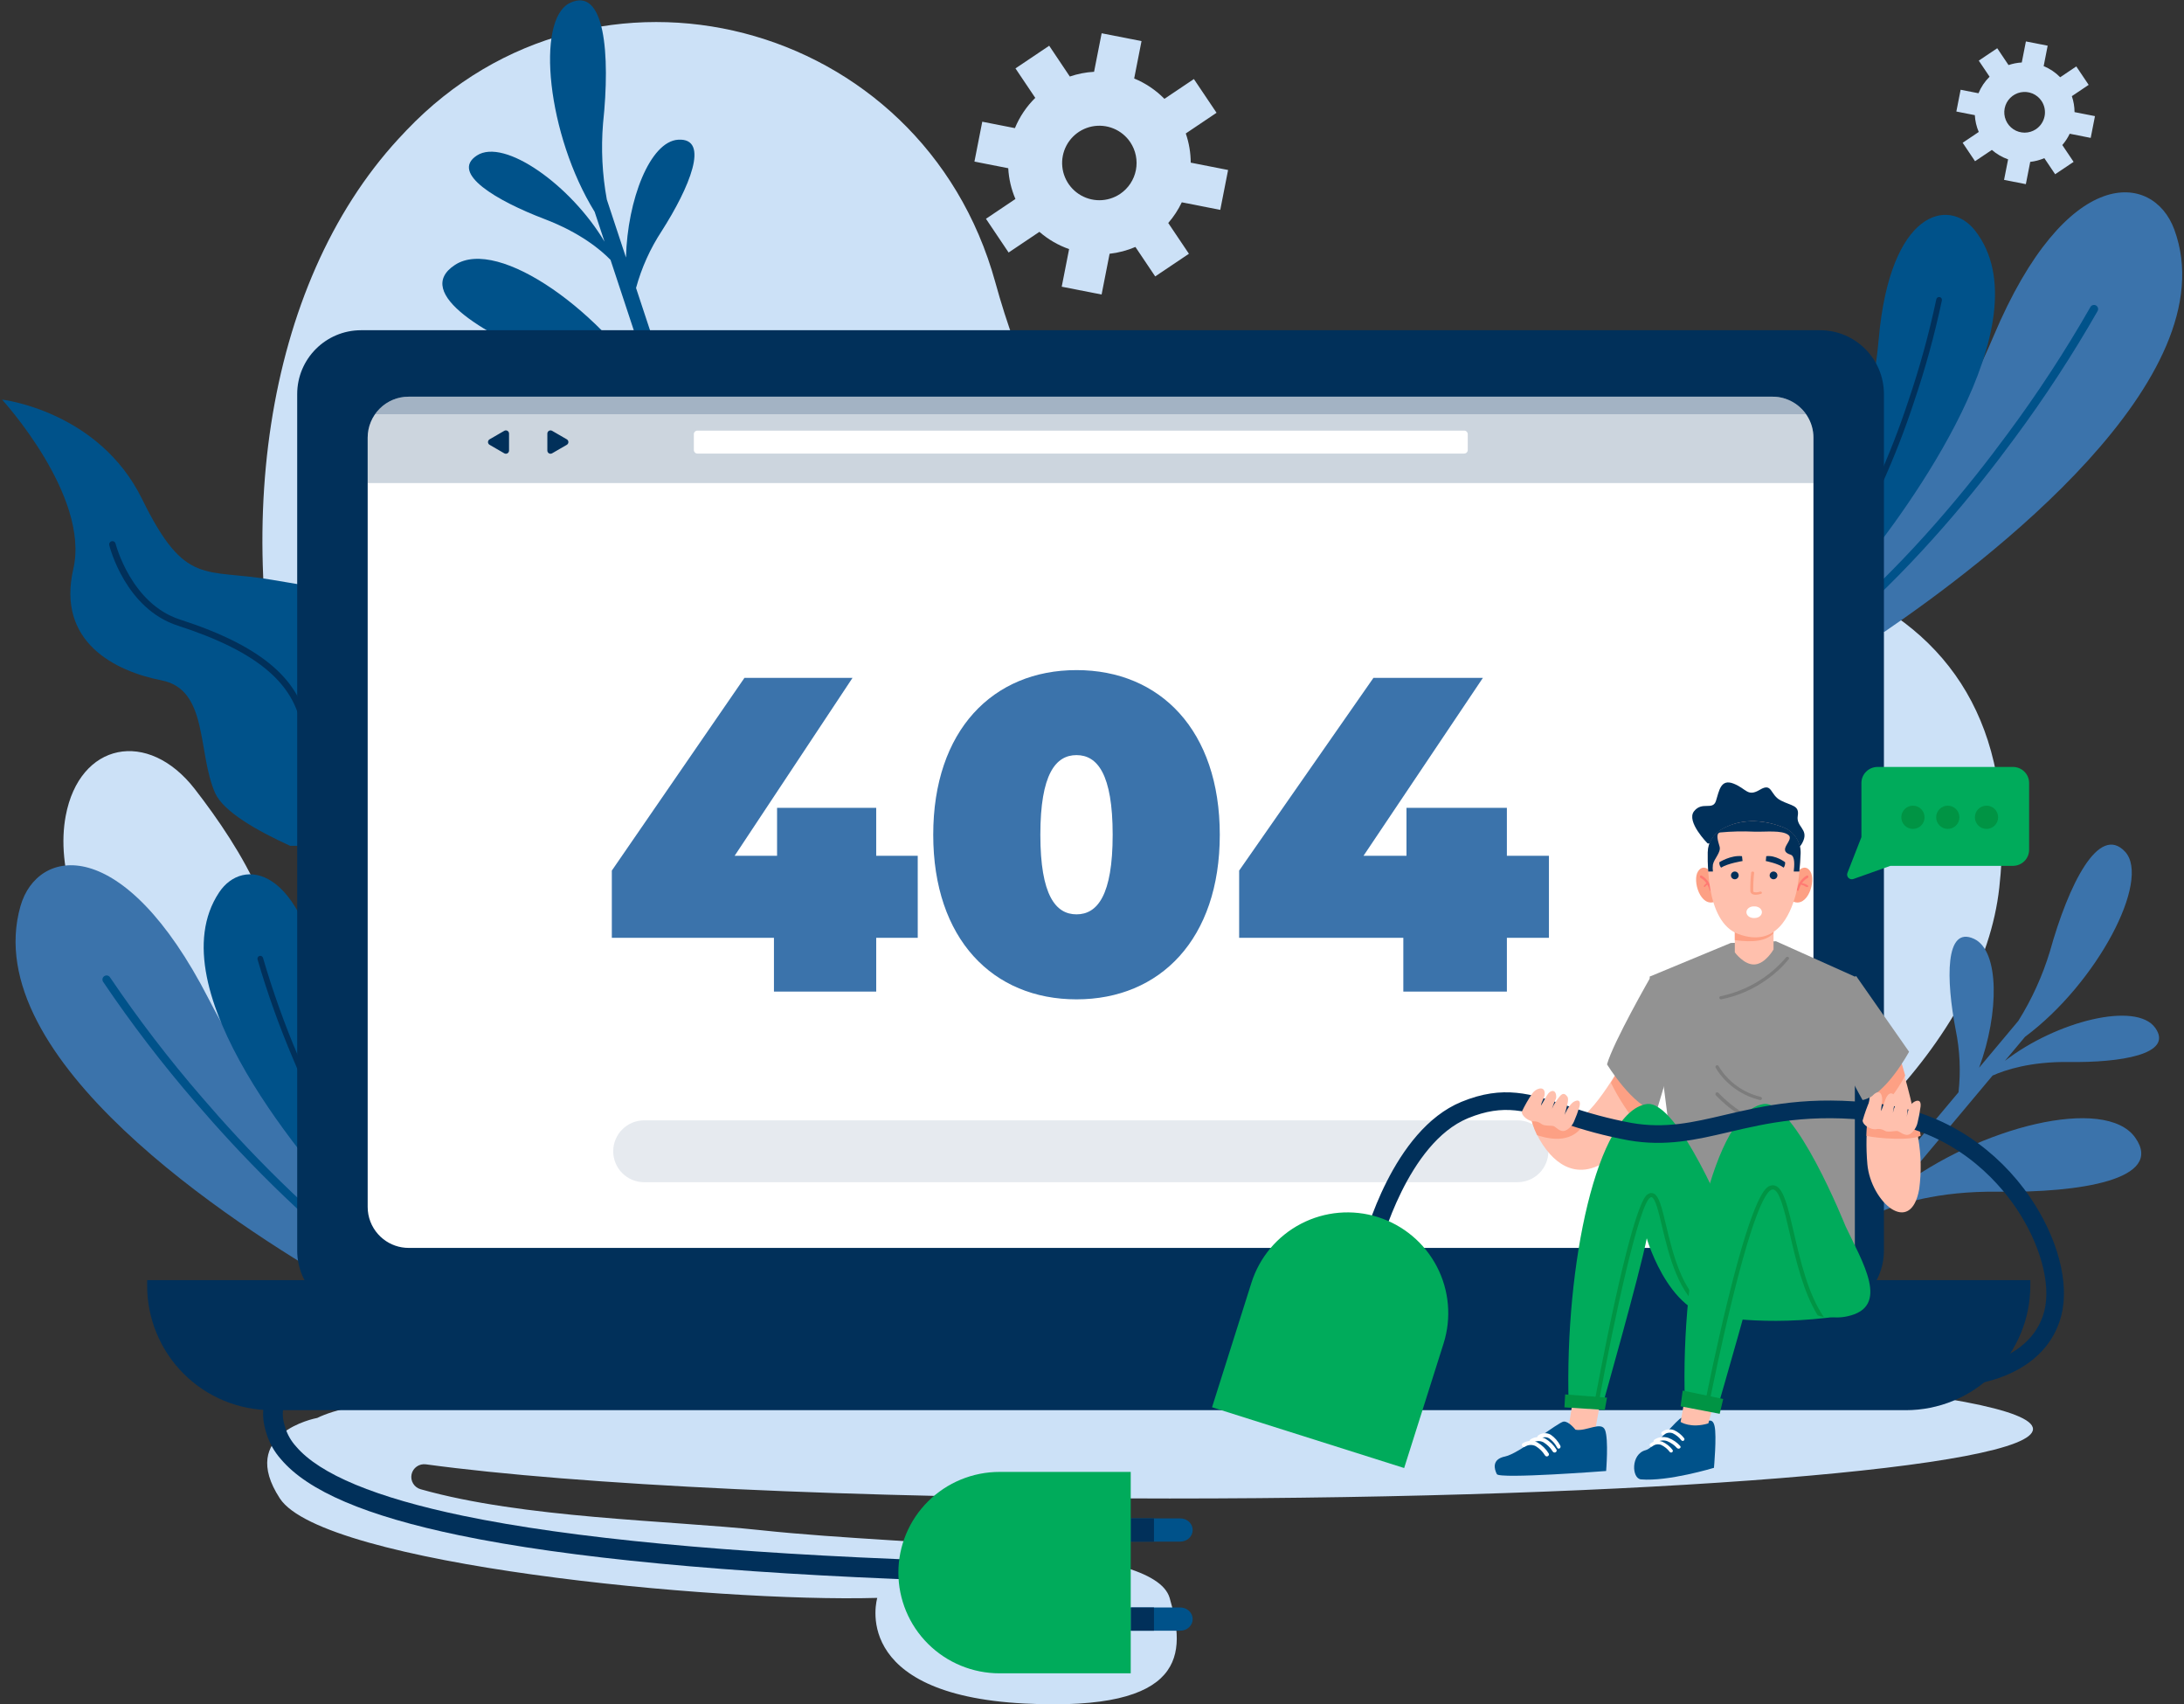 <svg width="564" height="440" viewBox="0 0 564 440" fill="none" xmlns="http://www.w3.org/2000/svg">
<rect x="0" y="0" width="564" height="440" fill="#333333" stroke="none"/>
<path d="M257.031 72.877C238.228 4.667 153.497 -17.307 104.939 33.672C104.241 34.405 103.544 35.149 102.848 35.904C33.232 111.58 66.118 298.07 211.407 345.337C356.695 392.604 507.815 306.289 516.304 229.124C524.793 151.96 457.77 127.722 353.744 149.297C294.974 161.493 268.737 115.339 257.031 72.877Z" fill="#CCE1F7"/>
<path d="M403.619 88.587C384.179 91.751 378.792 108.974 393.801 121.192C398.762 125.23 405.848 128.585 415.94 130.259C454.388 136.638 474.79 119.627 459.378 97.572C449.866 83.955 422.882 85.446 403.619 88.587Z" fill="#CCE1F7"/>
<path d="M50.286 203.684C38.202 188.133 20.503 191.648 16.961 210.675C15.791 216.963 16.238 224.79 19.6 234.453C32.406 271.262 57.109 281.029 69.091 256.937C76.491 242.071 62.263 219.097 50.286 203.684Z" fill="#CCE1F7"/>
<path d="M315.125 54.183L317.145 43.886L307.497 41.992C307.485 39.427 307.054 36.882 306.22 34.456L314.163 29.116L308.311 20.406L300.703 25.517C298.481 23.257 295.824 21.469 292.893 20.263L294.788 10.609L284.491 8.589L282.535 18.534C280.401 18.652 278.294 19.063 276.272 19.756L270.946 11.806L262.237 17.659L267.348 25.267C265.088 27.489 263.3 30.146 262.094 33.078L253.662 31.421L251.64 41.717L260.371 43.428C260.519 46.164 261.147 48.852 262.226 51.371L254.615 56.483L260.467 65.193L268.418 59.853C270.668 61.812 273.272 63.324 276.088 64.308L274.181 74.016L284.478 76.036L286.545 65.513C288.841 65.26 291.087 64.667 293.21 63.755L298.321 71.364L307.03 65.513L301.69 57.57C303.095 55.958 304.272 54.161 305.189 52.23L315.125 54.183ZM289.264 50.059C287.685 51.119 285.827 51.688 283.925 51.693C282.023 51.697 280.162 51.138 278.578 50.085C276.994 49.032 275.758 47.533 275.025 45.778C274.293 44.023 274.098 42.089 274.464 40.223C274.83 38.356 275.742 36.641 277.084 35.292C278.425 33.944 280.136 33.024 282.001 32.648C283.866 32.272 285.8 32.458 287.559 33.181C289.318 33.904 290.823 35.133 291.884 36.712C293.303 38.83 293.825 41.425 293.334 43.927C292.843 46.429 291.379 48.634 289.264 50.059Z" fill="#CCE1F7"/>
<path d="M539.907 35.601L541.007 29.98L535.734 28.946C535.728 27.544 535.492 26.153 535.037 24.827L539.381 21.909L536.183 17.149L532.028 19.942C530.814 18.707 529.362 17.73 527.76 17.071L528.795 11.797L523.173 10.697L522.108 16.131C520.942 16.196 519.791 16.421 518.686 16.798L515.768 12.453L511.002 15.651L513.796 19.806C512.56 21.02 511.584 22.471 510.924 24.073L506.316 23.169L505.21 28.79L509.982 29.726C510.063 31.221 510.406 32.691 510.995 34.068L506.84 36.861L510.038 41.621L514.384 38.703C515.613 39.773 517.036 40.6 518.575 41.138L517.533 46.443L523.16 47.542L524.289 41.792C525.544 41.653 526.772 41.329 527.932 40.83L530.725 44.985L535.491 41.787L532.573 37.444C533.34 36.562 533.983 35.581 534.484 34.526L539.907 35.601ZM525.773 33.353C524.91 33.932 523.895 34.242 522.856 34.245C521.816 34.247 520.8 33.941 519.935 33.366C519.069 32.79 518.394 31.971 517.994 31.012C517.594 30.053 517.487 28.997 517.688 27.977C517.888 26.958 518.386 26.02 519.119 25.284C519.852 24.547 520.787 24.044 521.805 23.839C522.824 23.634 523.88 23.735 524.842 24.13C525.803 24.525 526.625 25.196 527.205 26.058C527.981 27.216 528.266 28.634 527.997 30.002C527.729 31.369 526.929 32.574 525.773 33.353Z" fill="#CCE1F7"/>
<path d="M302.049 386.867C220.271 386.867 148.778 383.326 109.979 378.044C109.147 377.932 108.304 378.136 107.618 378.616C106.933 379.096 106.456 379.816 106.283 380.631C106.111 381.446 106.257 382.295 106.69 383.008C107.124 383.721 107.814 384.245 108.62 384.473C135.099 391.971 172.583 392.493 196.531 395.053C237.814 399.467 297.836 398.245 302.049 412.526C306.262 426.807 306.68 441.927 264.604 439.799C218.948 437.489 226.548 412.526 226.548 412.526C184.203 413.724 83.435 403.883 72.286 386.867C61.266 370.044 81.46 366.154 81.92 366.068H81.926C98.983 357.526 191.038 351 302.047 351C425.18 351 525 359.029 525 368.934C525 378.839 425.182 386.867 302.049 386.867Z" fill="#CCE1F7"/>
<path d="M104.941 325.655C93.756 314.379 69.304 287.94 53.903 257.924C31.802 214.846 9.64 218.697 5.29 233.924C-5.952 273.307 60.288 316.11 87.756 331.921L104.941 325.655Z" fill="#3B73AB"/>
<path d="M98.888 327.862C79.604 313.399 63.299 296.288 52.219 283.374C43.665 273.494 35.708 263.112 28.39 252.284C28.233 252.057 27.993 251.901 27.722 251.848C27.451 251.795 27.17 251.85 26.939 252C26.707 252.151 26.543 252.386 26.482 252.655C26.42 252.924 26.466 253.206 26.609 253.442C33.97 264.34 41.976 274.789 50.584 284.732C61.529 297.491 77.547 314.324 96.513 328.724L98.888 327.862Z" fill="#00528A"/>
<path d="M102.169 310.502C96.986 300.157 87.157 278.486 83.513 256.402C78.068 223.408 62.679 221.26 56.606 230.358C39.926 255.344 79.902 301.307 92.655 314.913L102.169 310.502Z" fill="#00528A"/>
<path d="M98.545 312.177C89.987 299.853 82.776 286.646 77.038 272.783C73.496 264.48 70.453 255.973 67.926 247.307C67.9 247.214 67.857 247.126 67.798 247.05C67.739 246.974 67.665 246.91 67.582 246.862C67.498 246.814 67.406 246.783 67.31 246.771C67.214 246.759 67.117 246.766 67.024 246.791C66.931 246.816 66.844 246.86 66.767 246.919C66.691 246.978 66.627 247.051 66.579 247.135C66.531 247.219 66.501 247.311 66.488 247.407C66.476 247.503 66.483 247.6 66.508 247.693C69.05 256.413 72.111 264.975 75.673 273.33C81.422 287.215 88.637 300.447 97.194 312.801L98.545 312.177Z" fill="#01305A"/>
<path d="M468.993 158.181C479.307 146.093 501.701 117.896 514.807 86.808C533.615 42.194 556.004 44.372 561.487 59.231C575.655 97.659 512.809 145.31 486.605 163.137L468.993 158.181Z" fill="#3B73AB"/>
<path d="M475.19 159.925C493.337 144.056 508.314 125.77 518.393 112.064C526.183 101.57 533.34 90.621 539.826 79.274C539.962 79.028 540.19 78.845 540.46 78.767C540.73 78.688 541.02 78.72 541.267 78.855C541.514 78.991 541.697 79.218 541.776 79.488C541.856 79.758 541.825 80.049 541.69 80.296C535.166 91.713 527.966 102.731 520.128 113.29C510.171 126.834 495.461 144.817 477.628 160.607L475.19 159.925Z" fill="#00528A"/>
<path d="M470.621 142.856C475.02 132.151 483.189 109.803 485.163 87.508C488.116 54.196 503.301 50.903 510.04 59.524C528.549 83.188 492.132 132.019 480.437 146.544L470.621 142.856Z" fill="#00528A"/>
<path d="M474.357 144.258C481.972 131.328 488.175 117.617 492.861 103.362C495.77 94.817 498.166 86.104 500.036 77.273C500.073 77.082 500.185 76.913 500.346 76.804C500.507 76.695 500.706 76.654 500.897 76.691C501.088 76.728 501.257 76.839 501.366 77.001C501.475 77.162 501.515 77.36 501.478 77.551C499.598 86.439 497.188 95.206 494.261 103.806C489.567 118.084 483.363 131.821 475.753 144.782L474.357 144.258Z" fill="#01305A"/>
<path d="M155.73 31.878C157.653 13.867 156.155 -3.541 147.192 0.752C138.228 5.045 141.364 34.957 153.563 54.684L156.109 62.383C147.469 47.851 130.231 35.54 123.156 40.142C116.126 44.715 128.345 51.873 140.594 56.54C149.918 60.096 155.208 64.563 157.664 67.092L169.684 103.472C155.937 80.499 128.709 61.096 117.514 68.378C106.358 75.633 125.747 86.983 145.183 94.397C159.871 99.998 168.254 107.026 172.189 111.055L174.585 118.309C175.908 118.089 177.23 117.863 178.549 117.63L164.252 74.347C165.679 69.122 167.92 64.155 170.895 59.628C177.951 48.578 183.502 35.555 175.131 36.069C167.867 36.518 162.024 51.569 161.656 66.49L156.71 51.52C155.52 45.044 155.191 38.44 155.73 31.878Z" fill="#00528A"/>
<path d="M529.361 245.668C534.223 228.219 542.043 212.594 548.791 219.893C555.539 227.192 541.581 253.833 522.958 267.663L517.75 273.881C531.143 263.566 551.708 258.484 556.585 265.377C561.43 272.221 547.433 274.359 534.325 274.176C524.346 274.038 517.781 276.235 514.565 277.679L489.963 307.051C511.219 290.777 543.688 282.797 551.403 293.697C559.091 304.558 536.884 307.949 516.088 307.662C500.369 307.446 489.985 310.881 484.84 313.174L479.935 319.029C478.785 318.339 477.641 317.641 476.501 316.936L505.77 281.987C506.376 276.605 506.128 271.161 505.037 265.856C502.56 252.981 502.209 238.828 509.803 242.394C516.389 245.492 516.261 261.637 511.096 275.64L521.218 263.555C524.707 257.977 527.445 251.963 529.361 245.668Z" fill="#3B73AB"/>
<path d="M121.617 218.364H141.731C130.863 216.567 103.917 205 101.514 181.803C98.47 152.421 88.009 152.789 70.379 149.715C52.749 146.642 47.894 151.66 36.7 128.85C25.507 106.04 0.529 103.165 0.529 103.165C0.529 103.165 23.291 128 18.935 146.874C14.579 165.748 29.673 173.287 41.76 175.658C53.846 178.03 50.95 194.274 55.542 204.708C57.639 209.474 66.219 214.404 74.928 218.364H121.617Z" fill="#00528A"/>
<path d="M78.05 189.436C78.928 198.235 83.987 208.7 91.583 217.427C91.851 217.734 92.128 218.046 92.412 218.359H94.701C94.047 217.669 93.426 216.989 92.849 216.325C85.582 207.978 80.55 197.61 79.715 189.27C78.389 175.992 68.128 166.943 46.443 159.931C33.856 155.863 29.88 140.501 29.843 140.34C29.789 140.124 29.652 139.938 29.462 139.824C29.271 139.709 29.043 139.675 28.827 139.728C28.611 139.782 28.425 139.919 28.311 140.11C28.196 140.3 28.162 140.529 28.215 140.744C28.381 141.413 32.442 157.168 45.926 161.527C66.889 168.303 76.798 176.912 78.05 189.436Z" fill="#01305A"/>
<path d="M470.007 85.253H93.25C84.136 85.253 76.748 92.642 76.748 101.755V322.827C76.748 331.941 84.136 339.329 93.25 339.329H470.007C479.121 339.329 486.509 331.941 486.509 322.827V101.755C486.509 92.642 479.121 85.253 470.007 85.253Z" fill="#01305A"/>
<path d="M468.307 112.994V311.588C468.307 312.977 468.034 314.353 467.502 315.637C466.971 316.921 466.192 318.087 465.209 319.07C464.227 320.053 463.061 320.832 461.777 321.364C460.493 321.896 459.118 322.17 457.728 322.17H105.532C103.159 322.173 100.855 321.376 98.992 319.907C98.514 319.53 98.069 319.113 97.662 318.66C95.911 316.722 94.944 314.2 94.949 311.588V112.994C94.95 110.188 96.065 107.496 98.049 105.512C100.034 103.527 102.725 102.412 105.532 102.412H457.728C459.61 102.408 461.459 102.911 463.08 103.866C464.558 104.736 465.803 105.95 466.71 107.406C467.757 109.082 468.31 111.018 468.307 112.994Z" fill="white"/>
<path d="M237 242.114H226.276V256H199.866V242.114H158V224.758L192.251 175H220.16L189.714 220.939H200.671V208.556H226.273V220.937H236.997L237 242.114Z" fill="#3B73AB"/>
<path d="M241 215.5C241 188.561 256.408 173 278 173C299.592 173 315 188.561 315 215.5C315 242.439 299.593 258 278 258C256.407 258 241 242.439 241 215.5ZM287.338 215.5C287.338 199.824 283.37 194.947 278 194.947C272.63 194.947 268.662 199.824 268.662 215.5C268.662 231.176 272.631 236.055 278 236.055C283.369 236.055 287.338 231.177 287.338 215.5Z" fill="#3B73AB"/>
<path d="M400 242.114H389.141V256H362.397V242.114H320V224.758L354.685 175H382.948L352.116 220.939H363.213V208.556H389.14V220.937H400V242.114Z" fill="#3B73AB"/>
<path d="M524.313 330.494V331.908C524.314 336.131 523.482 340.313 521.866 344.215C520.25 348.117 517.882 351.662 514.895 354.648C511.909 357.634 508.364 360.003 504.462 361.618C500.56 363.234 496.378 364.066 492.155 364.065H70.157C65.934 364.065 61.752 363.234 57.85 361.618C53.949 360.002 50.404 357.634 47.417 354.647C44.431 351.661 42.063 348.116 40.447 344.214C38.831 340.313 37.999 336.131 38 331.908V330.494H524.313Z" fill="#01305A"/>
<g style="mix-blend-mode:screen">
<path d="M228 330.494V330.817C228 333.363 229.705 335.427 231.809 335.427H331.089C333.193 335.427 334.898 333.363 334.898 330.817V330.494H228Z" fill="#01305A"/>
</g>
<path opacity="0.2" d="M468.305 112.994V124.711H94.95V112.994C94.953 110.188 96.069 107.498 98.053 105.514C100.037 103.53 102.727 102.415 105.533 102.412H457.728C460.533 102.415 463.222 103.531 465.205 105.515C467.188 107.499 468.303 110.189 468.305 112.994Z" fill="#01305A"/>
<path d="M378.115 111.171H180.1C179.591 111.171 179.179 111.583 179.179 112.092V116.174C179.179 116.683 179.591 117.095 180.1 117.095H378.115C378.624 117.095 379.037 116.683 379.037 116.174V112.092C379.037 111.583 378.624 111.171 378.115 111.171Z" fill="white"/>
<path d="M131.454 114.127V116.327C131.454 116.47 131.416 116.61 131.345 116.734C131.273 116.857 131.171 116.96 131.047 117.032C130.923 117.104 130.783 117.142 130.64 117.142C130.497 117.143 130.357 117.106 130.232 117.035L128.331 115.936L126.43 114.836C126.305 114.764 126.202 114.661 126.13 114.537C126.058 114.412 126.021 114.271 126.021 114.128C126.021 113.984 126.058 113.843 126.13 113.719C126.202 113.594 126.305 113.491 126.43 113.419L128.331 112.32L130.232 111.22C130.357 111.149 130.497 111.112 130.64 111.113C130.783 111.113 130.923 111.151 131.047 111.223C131.171 111.295 131.273 111.398 131.345 111.522C131.416 111.645 131.454 111.786 131.454 111.929V114.127Z" fill="#01305A"/>
<path d="M141.349 114.127V116.327C141.349 116.47 141.387 116.61 141.459 116.733C141.53 116.857 141.633 116.96 141.757 117.031C141.88 117.103 142.02 117.141 142.163 117.142C142.306 117.142 142.446 117.106 142.571 117.035L144.472 115.936L146.374 114.836C146.498 114.764 146.601 114.661 146.673 114.537C146.745 114.412 146.783 114.271 146.783 114.128C146.783 113.984 146.745 113.843 146.673 113.719C146.601 113.595 146.498 113.491 146.374 113.42L144.472 112.32L142.571 111.22C142.446 111.15 142.306 111.113 142.163 111.114C142.02 111.115 141.88 111.153 141.757 111.224C141.633 111.296 141.53 111.399 141.459 111.522C141.387 111.646 141.349 111.786 141.349 111.929V114.127Z" fill="#01305A"/>
<path opacity="0.2" d="M466.398 106.939H96.859C97.833 105.541 99.131 104.4 100.642 103.613C102.153 102.825 103.832 102.415 105.536 102.418H457.728C459.431 102.415 461.109 102.825 462.619 103.612C464.129 104.4 465.426 105.541 466.398 106.939Z" fill="#01305A"/>
<path opacity="0.1" d="M391.876 305.208H166.343C164.225 305.208 162.194 304.366 160.697 302.869C159.2 301.372 158.358 299.341 158.358 297.223C158.359 295.106 159.2 293.075 160.697 291.578C162.195 290.081 164.226 289.24 166.343 289.24H391.876C393.994 289.24 396.025 290.081 397.522 291.578C399.02 293.076 399.861 295.107 399.861 297.224C399.861 299.342 399.019 301.372 397.522 302.869C396.025 304.367 393.994 305.208 391.876 305.208Z" fill="#01305A"/>
<path d="M428 283.183C426.626 285.71 425.119 288.17 423.485 290.553C412.676 306.14 404.637 302.799 400.31 297.991C398.92 296.438 397.768 294.705 396.888 292.844C395.962 290.912 395.327 288.864 395 286.763L397.008 287.207C399.386 288.246 403.327 289.68 406.251 289.247C406.614 289.193 406.971 289.105 407.315 288.984C409.934 288.036 413.505 283.128 415.918 279.392C417.5 276.945 418.589 275 418.589 275L428 283.183Z" fill="#FFC0AD"/>
<path d="M428 283.419C426.635 286.018 425.138 288.549 423.516 291C420.538 287.495 418.014 283.638 416 279.519C417.571 277.001 418.653 275 418.653 275L428 283.419Z" fill="#FDA084"/>
<path d="M409 289.99C409 289.99 406.751 296.336 396.945 293.062C395.992 291.135 395.337 289.095 395 287L397.069 287.442C399.52 288.478 403.581 289.908 406.594 289.476L409 289.99Z" fill="#FDA084"/>
<path d="M495.622 306.97C493.426 319.402 483.121 310.274 482.231 300.565C482.042 298.383 481.969 296.193 482.012 294.004C482.045 292 482.151 290.067 482.292 288.313C482.319 287.973 482.347 287.643 482.376 287.319C482.759 283.093 483.299 280.128 483.299 280.128L490.037 272C490.037 272 490.822 274.279 491.827 277.785C492.753 281.025 493.864 285.312 494.707 289.821C494.962 291.184 495.193 292.566 495.385 293.945C496.116 298.252 496.196 302.64 495.622 306.97Z" fill="#FFC0AD"/>
<path d="M492 277.674C490.113 281.211 487.007 285.9 483 288C483.026 287.667 483.052 287.343 483.08 287.026C483.441 282.88 483.951 279.973 483.951 279.973L490.31 272C490.31 272 491.051 274.235 492 277.674Z" fill="#FDA084"/>
<path d="M496 293.2C493.448 294.557 485.078 293.918 482 293.255C482.04 291.015 482.192 288.872 482.382 287L495.291 289.343C495.557 290.616 495.799 291.908 496 293.2Z" fill="#FDA084"/>
<path d="M426.393 252C426.393 252 416.609 269.017 415 274.777C415 274.777 421.684 285.781 427.75 287L429.997 279.496C429.997 279.496 430.235 256.014 426.393 252Z" fill="#929292"/>
<path d="M446.939 243.451L426 252.135L435.266 324.194C435.266 324.194 464.094 328.258 479 324.194V252.135L458.636 243L446.939 243.451Z" fill="#929292"/>
<path d="M443.125 282.782C447.324 287.179 452.607 290.356 458.427 291.983C458.49 292.001 458.556 292.005 458.62 291.994C458.684 291.984 458.746 291.96 458.8 291.923C458.854 291.887 458.899 291.839 458.933 291.783C458.968 291.726 458.989 291.664 458.997 291.598V291.589C459.009 291.482 458.984 291.375 458.925 291.285C458.866 291.195 458.777 291.13 458.675 291.1C453.005 289.516 447.857 286.421 443.766 282.138C443.709 282.077 443.635 282.034 443.555 282.014C443.474 281.993 443.39 281.996 443.311 282.021C443.232 282.047 443.161 282.094 443.107 282.158C443.053 282.222 443.018 282.3 443.006 282.384V282.394C442.995 282.464 443 282.535 443.02 282.603C443.041 282.67 443.077 282.732 443.125 282.782Z" fill="#7C7C7C"/>
<path d="M443 275.424V275.441C443 275.515 443.019 275.587 443.056 275.651C443.295 276.058 443.566 276.483 443.878 276.92C446.444 280.44 450.197 282.945 454.467 283.986C454.575 284.014 454.691 284 454.788 283.945C454.885 283.89 454.956 283.799 454.985 283.692C455.015 283.585 455 283.472 454.944 283.376C454.888 283.28 454.796 283.21 454.688 283.181C452.422 282.638 450.291 281.653 448.419 280.283C446.547 278.913 444.973 277.187 443.791 275.207C443.743 275.127 443.671 275.065 443.584 275.03C443.497 274.996 443.401 274.991 443.311 275.015C443.22 275.04 443.141 275.094 443.085 275.168C443.029 275.242 442.999 275.332 443 275.424Z" fill="#7C7C7C"/>
<path d="M444.001 257.608V257.616C444.005 257.674 444.021 257.731 444.049 257.782C444.077 257.833 444.115 257.878 444.162 257.914C444.209 257.949 444.262 257.975 444.32 257.989C444.377 258.002 444.437 258.004 444.495 257.994C448.737 257.155 452.742 255.42 456.229 252.91C458.362 251.423 460.277 249.655 461.917 247.655C461.95 247.612 461.974 247.563 461.987 247.511C462.001 247.459 462.004 247.404 461.996 247.351C461.988 247.298 461.969 247.247 461.941 247.2C461.913 247.154 461.875 247.114 461.831 247.082C461.787 247.05 461.737 247.026 461.684 247.013C461.631 247 461.575 246.997 461.521 247.005C461.466 247.013 461.414 247.031 461.367 247.058C461.32 247.086 461.278 247.122 461.246 247.166C456.921 252.274 450.963 255.804 444.336 257.185C444.237 257.204 444.149 257.257 444.087 257.335C444.025 257.412 443.995 257.509 444.001 257.608Z" fill="#7C7C7C"/>
<path d="M411.883 369.514L414 358H406.768L405 368.871C406.041 369.482 407.191 369.854 408.377 369.965C409.563 370.076 410.757 369.922 411.883 369.514Z" fill="#FFC0AD"/>
<path d="M406.851 369.101C406.851 369.101 405.14 366.894 403.802 367.004C402.464 367.114 392.229 375.304 388.697 376.013C385.165 376.722 385.883 379.275 386.547 380.576C387.212 381.878 414.771 379.765 414.771 379.765C414.771 379.765 415.434 371.685 414.505 369.227C413.575 366.769 409.625 369.654 406.851 369.101Z" fill="#00528A"/>
<path d="M401.305 374.98C401.41 375.009 401.521 375.007 401.624 374.974C401.728 374.942 401.819 374.88 401.885 374.798C401.952 374.716 401.992 374.616 401.999 374.512C402.006 374.408 401.981 374.304 401.926 374.214C401.226 373.066 400.24 372.102 399.057 371.409C398.455 371.108 397.779 370.968 397.101 371.006C396.423 371.044 395.768 371.257 395.206 371.624C395.095 371.709 395.022 371.833 395.004 371.969C394.986 372.104 395.025 372.241 395.111 372.35C395.198 372.459 395.325 372.531 395.466 372.551C395.607 372.571 395.751 372.537 395.866 372.456C396.267 372.207 396.73 372.066 397.207 372.047C397.684 372.028 398.157 372.132 398.579 372.348C399.567 372.952 400.391 373.772 400.986 374.741C401.056 374.857 401.171 374.943 401.305 374.98Z" fill="white"/>
<path d="M402.405 373.979C402.466 373.999 402.529 374.005 402.592 373.996C402.654 373.987 402.714 373.964 402.768 373.928C402.821 373.894 402.868 373.848 402.905 373.793C402.942 373.739 402.969 373.676 402.985 373.61C403 373.543 403.004 373.474 402.996 373.406C402.987 373.338 402.967 373.273 402.936 373.214C402.336 372.066 401.492 371.102 400.478 370.41C399.962 370.108 399.382 369.968 398.801 370.006C398.219 370.044 397.658 370.258 397.177 370.624C397.081 370.709 397.019 370.833 397.004 370.969C396.988 371.104 397.021 371.242 397.095 371.35C397.169 371.459 397.279 371.531 397.4 371.551C397.521 371.571 397.644 371.537 397.742 371.456C398.086 371.207 398.482 371.065 398.891 371.045C399.3 371.025 399.706 371.128 400.068 371.342C400.915 371.946 401.622 372.766 402.13 373.736C402.19 373.854 402.289 373.941 402.405 373.979Z" fill="white"/>
<path d="M399.305 375.98C399.41 376.009 399.521 376.007 399.624 375.974C399.728 375.942 399.819 375.881 399.885 375.798C399.952 375.716 399.992 375.616 399.999 375.512C400.006 375.408 399.981 375.304 399.926 375.214C399.226 374.066 398.24 373.103 397.057 372.41C396.455 372.108 395.779 371.968 395.101 372.006C394.422 372.044 393.768 372.258 393.206 372.625C393.095 372.71 393.022 372.833 393.004 372.969C392.986 373.105 393.025 373.242 393.111 373.351C393.198 373.46 393.325 373.532 393.466 373.552C393.607 373.571 393.751 373.537 393.866 373.457C394.267 373.208 394.73 373.067 395.207 373.048C395.684 373.029 396.157 373.133 396.579 373.349C397.568 373.951 398.393 374.771 398.986 375.741C399.056 375.857 399.171 375.943 399.305 375.98Z" fill="white"/>
<path d="M446.553 316.543C446.553 316.543 433.383 283.744 425.198 285.037C412.525 287.04 404.048 326.083 405.086 362.503L413.782 363C413.782 363 423.516 328.692 425.261 319.697C425.261 319.697 431.969 343.048 447.076 339.798C458.264 337.394 450.971 325.911 446.553 316.543Z" fill="#00AB5B"/>
<path d="M413.071 361L412 360.81C412.024 360.685 414.327 348.195 417.115 335.575C422.803 309.831 424.941 308.626 425.644 308.23C425.845 308.102 426.075 308.025 426.314 308.005C426.552 307.985 426.792 308.023 427.012 308.115C428.44 308.727 429.154 311.731 430.237 316.279C431.987 323.63 434.384 333.695 441 337.911L440.413 338.807C433.43 334.358 430.976 324.05 429.184 316.52C428.327 312.904 427.509 309.489 426.581 309.09C426.527 309.066 426.417 309.019 426.18 309.153C423.258 310.808 416.739 341.066 413.071 361Z" fill="#009444"/>
<path d="M404.195 360L414.797 360.804L415 360.819L414.419 364L404 363.337L404.195 360Z" fill="#009444"/>
<path d="M443.201 339.864C443.201 339.864 458.593 342.849 479 339.141C477.47 330.997 473.358 323.576 467.284 318L439.761 320.007C438.028 326.565 439.287 333.186 443.201 339.864Z" fill="#00AB5B"/>
<path d="M438.843 366.738C437.356 366.381 435.846 366.135 434.325 366C433.357 366.065 427.184 373.835 425.015 374.376C421.083 375.351 421.354 381.727 423.782 381.933C430.804 382.528 442.617 378.946 442.617 378.946C442.617 378.946 443.363 370.72 442.773 368.176C442.183 365.632 440.827 367.402 438.843 366.738Z" fill="#00528A"/>
<path d="M441.165 367.475L444 357H435.83L434 367.106C434 367.106 436.664 368.843 441.165 367.475Z" fill="#FFC0AD"/>
<path d="M433.383 373.993C433.486 374.009 433.593 373.998 433.689 373.962C433.785 373.926 433.866 373.867 433.921 373.793C433.977 373.718 434.004 373.632 434 373.544C433.995 373.457 433.959 373.372 433.897 373.302C433.101 372.405 432.051 371.686 430.84 371.21C430.23 371.01 429.565 370.951 428.918 371.041C428.27 371.131 427.664 371.365 427.164 371.72C427.063 371.799 427.004 371.909 427 372.026C426.996 372.142 427.048 372.254 427.144 372.339C427.24 372.423 427.372 372.472 427.511 372.475C427.65 372.479 427.785 372.436 427.887 372.356C428.246 372.114 428.675 371.957 429.131 371.901C429.587 371.844 430.053 371.89 430.481 372.033C431.495 372.452 432.376 373.065 433.051 373.823C433.131 373.913 433.25 373.974 433.383 373.993Z" fill="white"/>
<path d="M434.472 371.993C434.561 372.009 434.652 371.997 434.734 371.962C434.816 371.926 434.885 371.867 434.933 371.792C434.98 371.718 435.003 371.632 435 371.544C434.996 371.457 434.965 371.373 434.912 371.302C434.231 370.405 433.33 369.686 432.292 369.21C431.769 369.01 431.199 368.951 430.644 369.041C430.089 369.131 429.569 369.365 429.141 369.72C429.098 369.759 429.063 369.806 429.039 369.859C429.015 369.911 429.002 369.968 429 370.025C428.999 370.083 429.009 370.14 429.03 370.194C429.051 370.247 429.083 370.297 429.123 370.338C429.164 370.38 429.213 370.414 429.267 370.437C429.321 370.461 429.379 370.473 429.438 370.475C429.497 370.477 429.556 370.467 429.611 370.446C429.667 370.426 429.717 370.395 429.76 370.356C430.068 370.114 430.436 369.957 430.827 369.901C431.218 369.844 431.617 369.89 431.984 370.033C432.854 370.453 433.609 371.068 434.187 371.827C434.256 371.916 434.358 371.976 434.472 371.993Z" fill="white"/>
<path d="M431.473 374.993C431.562 375.009 431.653 374.997 431.735 374.962C431.817 374.926 431.886 374.867 431.933 374.792C431.98 374.718 432.003 374.631 432 374.544C431.996 374.457 431.965 374.372 431.912 374.302C431.231 373.405 430.333 372.686 429.296 372.21C428.774 372.01 428.205 371.951 427.651 372.041C427.097 372.131 426.579 372.365 426.151 372.719C426.106 372.758 426.069 372.806 426.043 372.859C426.018 372.912 426.003 372.969 426 373.028C425.998 373.087 426.007 373.145 426.029 373.2C426.05 373.255 426.082 373.305 426.123 373.348C426.165 373.391 426.215 373.425 426.27 373.448C426.325 373.472 426.385 373.484 426.445 373.485C426.505 373.486 426.565 373.475 426.621 373.453C426.677 373.431 426.727 373.398 426.77 373.356C427.077 373.115 427.444 372.957 427.834 372.901C428.224 372.844 428.623 372.89 428.989 373.034C429.858 373.451 430.611 374.065 431.188 374.823C431.257 374.914 431.359 374.975 431.473 374.993Z" fill="white"/>
<path d="M477.117 339.815C475.345 340.215 473.51 340.228 471.733 339.855C471.195 339.739 470.665 339.587 470.146 339.4C460.018 335.77 455.435 319.708 455.435 319.708C453.701 328.704 443.666 363 443.666 363L442.102 362.793L441.024 362.647L435.103 361.86C433.938 326.592 442.776 287.04 455.367 285.037C463.498 283.741 476.59 316.552 476.59 316.552C480.985 325.923 488.229 337.408 477.117 339.815Z" fill="#00AB5B"/>
<path d="M471 340.037C470.46 339.923 469.929 339.772 469.409 339.586C465.694 333.601 463.756 325.231 462.194 318.491C460.954 313.127 459.783 308.067 458.244 307.199C458.134 307.135 458.011 307.096 457.884 307.086C457.757 307.075 457.629 307.093 457.51 307.138C456.201 307.567 453.118 311.904 447.19 336.132C444.362 347.681 442.02 359.19 441.298 362.82C441.149 363.558 441.066 363.973 441.062 364L440 363.793C440 363.771 440.079 363.381 440.215 362.679C440.927 359.114 443.28 347.519 446.132 335.88C453.094 307.449 456.16 306.441 457.168 306.108C457.431 306.016 457.711 305.982 457.989 306.009C458.266 306.035 458.535 306.12 458.777 306.259C460.732 307.362 461.792 311.929 463.253 318.25C464.886 325.307 466.947 334.195 471 340.037Z" fill="#009444"/>
<path d="M434.541 359L444.803 361.13L445 361.17L444.098 365L434 363.065L434.541 359Z" fill="#009444"/>
<path d="M479.348 252L493 271.529C493 271.529 486.938 282.816 480.996 284C480.996 284 474.812 273.329 474.089 267.881C473.366 262.433 477.216 252.469 479.348 252Z" fill="#929292"/>
<path d="M440.978 217.748C440.978 217.748 435.373 212.105 437.469 209.444C439.565 206.784 442.295 209.323 443.126 206.784C443.957 204.245 444.289 200.977 447.685 202.308C451.08 203.639 451.243 205.816 454.49 203.88C457.738 201.944 457.028 205.211 459.876 206.662C462.723 208.114 464.717 207.871 464.256 210.654C463.795 213.436 466.992 214.012 465.683 217.086C464.374 220.16 462.845 218.609 462.845 218.609L440.978 217.748Z" fill="#01305A"/>
<path d="M442.192 225.457C442.192 225.457 440.08 222.547 438.509 224.953C436.939 227.359 439.158 234.466 443 232.73L442.192 225.457Z" fill="#FDA084"/>
<path d="M441.737 230C441.679 230.001 441.622 229.977 441.576 229.933C441.53 229.888 441.496 229.826 441.481 229.755C441.291 229.061 440.987 228.426 440.589 227.891C440.191 227.357 439.708 226.935 439.172 226.653C439.106 226.621 439.052 226.557 439.023 226.476C438.994 226.394 438.992 226.302 439.017 226.218C439.042 226.134 439.093 226.067 439.157 226.03C439.222 225.993 439.295 225.991 439.361 226.022C439.976 226.338 440.529 226.818 440.983 227.43C441.437 228.042 441.78 228.771 441.989 229.567C441.999 229.61 442.002 229.654 441.998 229.698C441.994 229.742 441.983 229.785 441.966 229.823C441.949 229.862 441.926 229.896 441.899 229.923C441.871 229.95 441.839 229.97 441.805 229.982C441.783 229.992 441.76 229.998 441.737 230Z" fill="#FF7972"/>
<path d="M440.189 229C440.153 229.001 440.117 228.989 440.087 228.967C440.066 228.952 440.048 228.932 440.034 228.909C440.019 228.886 440.009 228.859 440.004 228.832C439.999 228.804 439.999 228.775 440.003 228.748C440.008 228.72 440.017 228.693 440.031 228.67C440.211 228.384 440.454 228.16 440.736 228.019C440.781 227.996 440.833 227.994 440.879 228.015C440.926 228.035 440.963 228.076 440.984 228.128C441.004 228.18 441.005 228.239 440.988 228.292C440.97 228.345 440.934 228.388 440.889 228.412C440.674 228.519 440.487 228.688 440.346 228.902C440.33 228.933 440.306 228.957 440.279 228.975C440.251 228.992 440.22 229.001 440.189 229Z" fill="#FF7972"/>
<path d="M463.808 225.457C463.808 225.457 465.921 222.547 467.491 224.953C469.061 227.359 466.842 234.466 463 232.73L463.808 225.457Z" fill="#FDA084"/>
<path d="M464.263 230C464.321 230.001 464.378 229.977 464.424 229.933C464.47 229.888 464.504 229.826 464.519 229.755C464.709 229.061 465.013 228.426 465.411 227.891C465.809 227.357 466.292 226.935 466.828 226.653C466.894 226.621 466.948 226.557 466.977 226.476C467.006 226.394 467.008 226.302 466.983 226.218C466.958 226.134 466.907 226.067 466.843 226.03C466.778 225.993 466.705 225.991 466.639 226.022C466.024 226.338 465.471 226.818 465.017 227.43C464.563 228.042 464.22 228.771 464.011 229.567C464.001 229.61 463.998 229.654 464.002 229.699C464.006 229.743 464.017 229.785 464.034 229.824C464.051 229.862 464.074 229.896 464.102 229.923C464.13 229.95 464.161 229.97 464.195 229.982C464.217 229.992 464.24 229.998 464.263 230Z" fill="#FF7972"/>
<path d="M466.623 229C466.695 229.001 466.766 228.989 466.826 228.967C466.868 228.952 466.904 228.932 466.933 228.909C466.961 228.886 466.981 228.859 466.992 228.832C467.002 228.804 467.003 228.775 466.994 228.748C466.984 228.72 466.966 228.693 466.938 228.67C466.579 228.384 466.092 228.16 465.529 228.019C465.438 227.996 465.334 227.994 465.241 228.015C465.148 228.035 465.073 228.076 465.033 228.128C464.992 228.18 464.989 228.239 465.025 228.292C465.06 228.345 465.131 228.388 465.222 228.412C465.652 228.519 466.025 228.688 466.307 228.902C466.341 228.933 466.388 228.958 466.443 228.975C466.498 228.992 466.56 229.001 466.623 229Z" fill="#FF7972"/>
<path d="M458 238V245.118C458 245.118 455.962 248.741 453.204 248.988C450.446 249.234 448 245.868 448 245.868V238.504L458 238Z" fill="#FFC0AD"/>
<path d="M458 238V240.924C456.15 242.903 452.864 243.396 448 242.705V238.464L458 238Z" fill="#FDA084"/>
<path d="M441.13 225.06C441.23 226.569 441.411 228.072 441.672 229.561C442.568 234.601 444.586 239.558 448.935 241.148C458.781 244.746 462.301 236.105 463.707 231.068C463.862 230.51 464.001 229.887 464.125 229.222C464.348 228.021 464.522 226.682 464.658 225.334C464.819 223.698 464.925 222.042 464.992 220.588C465.062 219.092 464.67 217.612 463.87 216.359C463.07 215.105 461.905 214.141 460.539 213.605C456.502 212.017 450.368 210.762 444.555 214.139C443.5 214.749 442.618 215.63 441.997 216.695C441.375 217.76 441.036 218.972 441.013 220.212C440.982 221.578 441.001 223.252 441.13 225.06Z" fill="#FFC0AD"/>
<path d="M449 226C449 226.553 448.552 227 448 227C447.448 227 447 226.553 447 226C447 225.448 447.448 225 448 225C448.552 225 449 225.448 449 226Z" fill="#01305A"/>
<path d="M459 226.001C459 226.552 458.552 227 458 227C457.448 227 457 226.552 457 226.001C457 225.449 457.448 225 458 225C458.552 225 459 225.445 459 226.001Z" fill="#01305A"/>
<path d="M444.009 222.599C444.009 222.599 446.977 220.71 449.857 221.039L450 222.293C450 222.293 446.14 222.909 444.455 224C444.118 223.591 443.96 223.095 444.009 222.599Z" fill="#01305A"/>
<path d="M460.993 222.599C460.993 222.599 458.519 220.71 456.119 221.039L456 222.293C456 222.293 459.217 222.909 460.622 224C460.902 223.59 461.033 223.095 460.993 222.599Z" fill="#01305A"/>
<path d="M453.387 231C453.859 230.987 454.325 230.908 454.763 230.767C454.81 230.751 454.852 230.729 454.887 230.701C454.923 230.672 454.951 230.638 454.97 230.601C454.99 230.564 455 230.524 455 230.484C455 230.444 454.991 230.404 454.972 230.366C454.953 230.329 454.925 230.295 454.89 230.267C454.855 230.238 454.813 230.215 454.767 230.2C454.721 230.184 454.671 230.176 454.621 230.176C454.571 230.175 454.522 230.183 454.476 230.198C453.999 230.378 453.46 230.419 452.95 230.314C452.891 230.284 452.843 230.241 452.811 230.191C452.778 230.141 452.762 230.085 452.763 230.029C452.741 228.461 452.818 226.894 452.992 225.332C452.997 225.292 452.991 225.252 452.976 225.213C452.96 225.175 452.936 225.139 452.904 225.109C452.871 225.078 452.832 225.053 452.788 225.034C452.743 225.016 452.695 225.005 452.645 225.002C452.595 224.998 452.545 225.003 452.498 225.015C452.45 225.027 452.406 225.047 452.368 225.073C452.33 225.099 452.299 225.131 452.276 225.167C452.253 225.202 452.239 225.241 452.235 225.282C452.053 226.881 451.976 228.487 452.006 230.092C452.016 230.244 452.072 230.391 452.168 230.522C452.265 230.652 452.399 230.762 452.559 230.841C452.813 230.953 453.098 231.008 453.387 231Z" fill="#FDA084"/>
<path d="M452.871 234C452.388 234.001 451.923 234.152 451.575 234.42C451.226 234.688 451.021 235.054 451.002 235.44C450.982 235.826 451.15 236.204 451.471 236.494C451.791 236.783 452.239 236.963 452.721 236.995C452.811 236.995 452.902 237 452.996 237C453.09 237 453.178 237 453.265 236.995C453.749 236.966 454.199 236.789 454.523 236.5C454.846 236.211 455.016 235.833 454.999 235.446C454.981 235.058 454.777 234.691 454.428 234.422C454.079 234.152 453.614 234.001 453.129 234H452.871Z" fill="white"/>
<path d="M464.658 225H463.219C463.378 223.56 463.606 221.024 462.42 220.661C458.669 219.515 463.529 216.872 461.837 215.557C460.144 214.243 455.931 214.803 453.002 214.708C450.055 214.571 447.103 214.64 444.166 214.917C443.017 215.179 443.644 217.086 444.068 218.562C444.492 220.038 442.655 221.671 442.347 223.2C442.267 223.796 442.267 224.4 442.347 224.996H441.147C441.005 223.136 440.983 221.404 441.01 219.997C441.033 218.789 441.372 217.608 441.992 216.57C442.613 215.533 443.495 214.674 444.55 214.079C450.364 210.794 456.499 212.018 460.537 213.566C461.903 214.089 463.068 215.028 463.868 216.249C464.668 217.47 465.061 218.911 464.992 220.368C464.926 221.793 464.821 223.406 464.658 225Z" fill="#01305A"/>
<path d="M532.333 339.576C530.508 346.719 525.398 352.137 517.562 355.245C515.681 355.986 513.743 356.573 511.767 357C511.829 356.92 511.888 356.839 511.947 356.759C513.173 355.064 514.205 353.237 515.024 351.311C520.195 349.431 526.069 345.722 527.933 338.451C529.722 331.456 526.836 320.991 520.578 311.792C515.617 304.505 504.359 291.912 484.67 289.474C467.48 287.345 456.312 289.962 446.462 292.271C438.088 294.232 430.179 296.084 420.501 294.388C414.596 293.292 408.786 291.736 403.124 289.735C394.268 286.798 388.418 284.86 379.127 288.674C363.46 295.104 356.473 321.77 356.403 322.038L352 320.91C352.305 319.723 359.617 291.76 377.406 284.459C388.25 280.006 395.445 282.39 404.551 285.41C410.004 287.34 415.598 288.841 421.283 289.901C430.053 291.439 437.176 289.769 445.425 287.834C455.646 285.439 467.234 282.726 485.226 284.955C493.548 285.965 501.52 288.906 508.509 293.544C514.744 297.7 520.119 303.025 524.337 309.226C531.401 319.61 534.465 331.242 532.333 339.576Z" fill="#01305A"/>
<path d="M313 363.31L323.177 331.159C325.259 324.583 329.869 319.104 335.993 315.926C342.117 312.748 349.253 312.131 355.831 314.212C362.41 316.292 367.891 320.9 371.072 327.02C374.252 333.141 374.869 340.273 372.789 346.849L362.612 379L313 363.31Z" fill="#00AB5B"/>
<path d="M393.001 286.989C393.77 285.381 394.659 283.829 395.662 282.347C396.563 280.993 398.659 280.331 398.889 281.954C399.07 283.234 398.123 284.202 397.932 285.453C397.932 285.453 398.395 284.74 399.428 282.894C400.362 281.222 401.641 281.348 401.832 282.612C402.011 283.808 401.651 283.758 401.344 284.664C400.937 285.867 400.359 287.373 400.359 287.373C400.779 286.022 401.446 284.755 402.329 283.633C403.027 282.719 403.727 281.704 404.754 283.122C405.272 283.833 404.588 285.769 404.033 287.839C404.033 287.839 405.147 285.065 406.579 284.352C407.712 283.788 408.293 284.283 407.853 285.81C407.473 287.062 407.02 288.291 406.495 289.492C406.065 290.66 404.485 292.33 403.232 291.943C401.979 291.557 401.708 290.709 400.854 290.649C400 290.59 398.632 290.664 398.051 290.154C397.444 289.666 396.662 289.429 395.876 289.494C394.904 289.46 392.946 288.242 393.001 286.989Z" fill="#FFC0AD"/>
<path d="M481 289.32C481.52 287.464 482.173 285.65 482.954 283.892C483.651 282.289 485.417 281.137 485.917 282.846C486.313 284.196 485.77 285.489 485.78 286.866C485.78 286.866 486.136 286.025 486.891 283.868C487.57 281.918 488.897 281.846 489.299 283.176C489.679 284.433 489.299 284.44 489.138 285.464C488.916 286.826 488.582 288.528 488.582 288.528C488.789 287.006 489.262 285.534 489.979 284.183C490.535 283.085 491.084 281.88 492.37 283.238C493.016 283.919 492.636 286.115 492.409 288.433C492.409 288.433 492.677 285.662 494.022 284.662C495.086 283.868 496.174 283.914 495.977 285.631C495.796 287.04 495.536 288.437 495.199 289.815C494.951 291.143 493.613 293.197 492.27 292.985C490.928 292.773 490.512 291.903 489.63 291.978C488.748 292.053 487.364 292.355 486.687 291.9C485.987 291.474 485.151 291.346 484.359 291.542C483.345 291.672 481.149 290.679 481 289.32Z" fill="#FFC0AD"/>
<path d="M308 395C308 395.796 307.662 396.559 307.06 397.121C306.457 397.684 305.641 398 304.789 398H292V392H304.789C305.641 392 306.457 392.316 307.06 392.879C307.662 393.441 308 394.204 308 395Z" fill="#00528A"/>
<path d="M308 418C308 418.796 307.662 419.559 307.06 420.121C306.457 420.684 305.641 421 304.789 421H292V415H304.789C305.641 415 306.457 415.316 307.06 415.879C307.662 416.441 308 417.204 308 418Z" fill="#00528A"/>
<path d="M298 392H292V398H298V392Z" fill="#01305A"/>
<path d="M298 415H292V421H298V415Z" fill="#01305A"/>
<path d="M241 402.86L240.824 408C187.814 406.119 146.703 402.208 118.638 396.375C94.57 391.377 79.496 384.948 72.556 376.729C70.847 374.813 69.568 372.545 68.807 370.081C68.045 367.618 67.75 365.648 68.075 363.088L73.121 363.719C72.882 365.571 73.118 366.823 73.676 368.603C74.234 370.384 75.172 372.018 76.422 373.393C82.512 380.608 97.061 386.646 119.658 391.342C147.45 397.113 188.275 400.988 241 402.86Z" fill="#01305A"/>
<path d="M292 432H258.124C251.196 432 244.551 429.261 239.652 424.385C234.752 419.509 232 412.896 232 406C232 399.104 234.752 392.491 239.652 387.615C244.551 382.739 251.196 380 258.124 380H292V432Z" fill="#00AB5B"/>
<path d="M524 202.134V219.401C524 220.497 523.56 221.548 522.777 222.323C521.995 223.099 520.933 223.534 519.827 223.535H488.18L478.626 226.93C478.407 227.008 478.169 227.022 477.942 226.97C477.715 226.918 477.508 226.803 477.345 226.637C477.183 226.472 477.071 226.264 477.025 226.038C476.978 225.812 476.998 225.577 477.082 225.362L480.696 216.117V202.134C480.696 201.038 481.137 199.986 481.92 199.211C482.703 198.436 483.764 198 484.871 198H519.828C520.934 198.001 521.995 198.437 522.778 199.212C523.56 199.987 524 201.038 524 202.134Z" fill="#00AB5B"/>
<g style="mix-blend-mode:screen">
<path d="M494 214C495.657 214 497 212.657 497 211C497 209.344 495.657 208 494 208C492.343 208 491 209.344 491 211C491 212.657 492.343 214 494 214Z" fill="#009444"/>
<path d="M503 214C504.657 214 506 212.657 506 211C506 209.344 504.657 208 503 208C501.343 208 500 209.344 500 211C500 212.657 501.343 214 503 214Z" fill="#009444"/>
<path d="M513 214C514.657 214 516 212.657 516 211C516 209.344 514.657 208 513 208C511.343 208 510 209.344 510 211C510 212.657 511.343 214 513 214Z" fill="#009444"/>
</g>
</svg>

